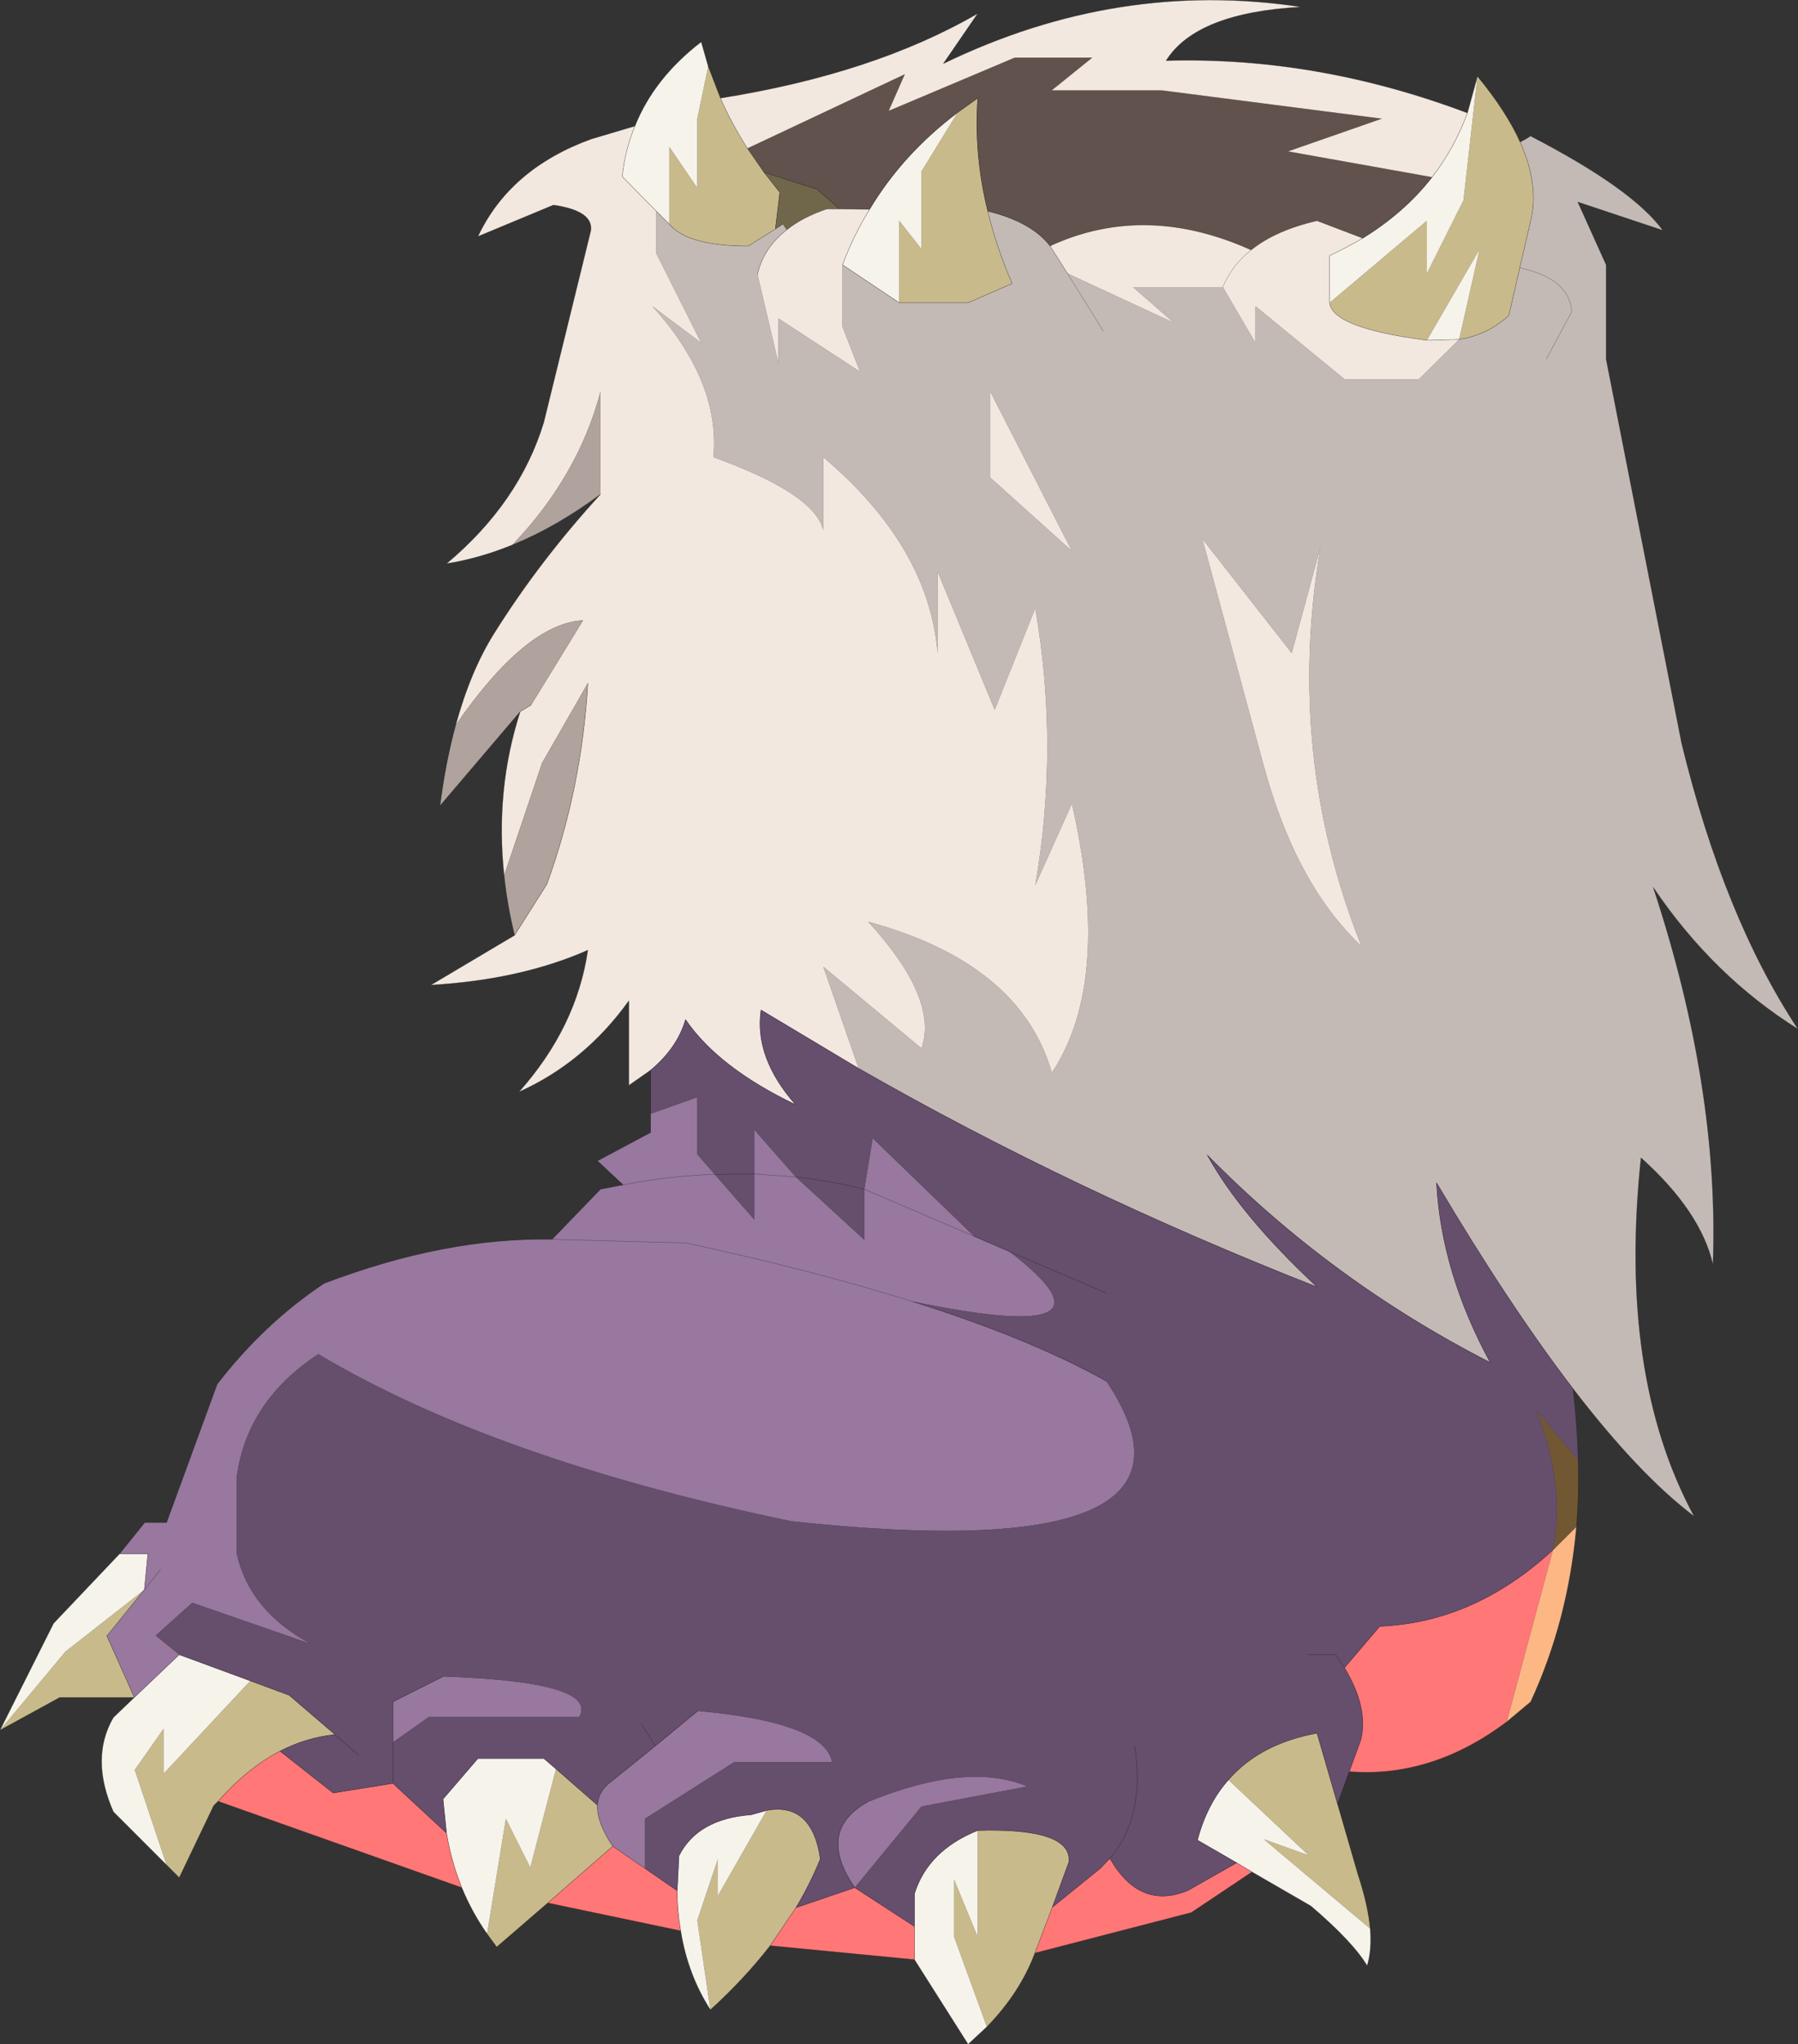 <?xml version="1.0" encoding="UTF-8" standalone="no"?>
<svg xmlns:xlink="http://www.w3.org/1999/xlink" height="234.3px" width="206.15px" xmlns="http://www.w3.org/2000/svg">
  <rect width="100%" height="100%" fill="#333333" stroke="none"/>
  <g transform="matrix(1.0, 0.0, 0.0, 1.0, 103.05, 117.15)">
    <path d="M6.75 -104.25 L9.05 -105.9 Q8.6 -99.4 10.2 -92.95 11.2 -88.8 13.0 -84.65 L7.95 -82.45 0.05 -82.45 0.05 -91.85 2.6 -88.6 2.6 -97.5 6.75 -104.25 M-17.35 -100.15 L-15.45 -97.4 -13.65 -95.1 -14.15 -90.9 -17.25 -88.95 Q-24.2 -88.95 -26.3 -91.45 L-26.3 -100.3 -23.1 -95.6 -23.1 -103.55 -21.85 -109.55 -20.45 -105.9 Q-19.15 -102.95 -17.35 -100.15 M50.3 89.6 L52.65 97.7 Q53.8 101.2 54.05 103.9 L41.85 93.65 47.0 95.5 37.8 86.85 Q41.4 82.7 47.95 81.5 L50.3 89.6 M15.6 106.7 Q13.9 111.25 10.1 115.15 L6.35 104.85 6.35 98.3 9.05 104.85 9.05 92.65 Q19.85 92.35 19.5 96.25 L17.6 101.45 15.6 106.7 M-14.75 105.85 Q-17.7 109.65 -21.6 113.2 L-23.1 102.95 -20.75 95.95 -20.75 100.15 -15.15 90.35 Q-9.95 89.4 -9.0 95.9 -10.15 98.75 -11.8 101.5 L-14.75 105.85 M-40.25 100.95 L-46.1 106.0 -47.2 104.5 -45.05 91.3 -42.25 96.9 -39.3 85.6 -34.55 89.75 Q-34.65 91.7 -32.8 94.45 L-40.25 100.95 M-78.05 89.3 L-78.55 89.8 -82.5 98.05 -83.95 96.6 -87.6 85.7 -84.3 81.0 -84.3 86.15 -74.35 75.5 -69.9 77.15 -64.65 81.65 Q-67.95 82.0 -70.95 83.55 -74.7 85.5 -78.05 89.3 M-87.65 77.4 L-96.2 77.4 -103.05 81.15 -95.55 72.15 -86.55 65.1 -90.8 70.35 -87.65 77.4 M66.35 -108.4 Q69.65 -104.4 71.25 -100.85 73.45 -95.9 72.45 -91.85 L71.2 -86.45 69.95 -81.0 Q67.5 -78.75 64.25 -78.25 L66.6 -88.6 60.55 -78.15 Q49.7 -79.55 49.4 -82.45 L60.55 -91.85 60.55 -85.8 64.75 -94.2 66.35 -108.4" fill="#c9ba8b" fill-rule="evenodd" stroke="none"/>
    <path d="M6.75 -104.25 L2.6 -97.5 2.6 -88.6 0.05 -91.85 0.05 -82.45 -6.45 -86.8 Q-5.2 -90.15 -3.35 -93.15 0.45 -99.5 6.75 -104.25 M53.2 -89.85 Q58.0 -92.8 61.15 -96.85 63.7 -100.15 65.2 -104.2 L66.35 -108.4 64.75 -94.2 60.55 -85.8 60.55 -91.85 49.4 -82.45 49.4 -87.85 Q51.4 -88.8 53.2 -89.85 M54.05 103.9 Q54.25 106.35 53.7 108.15 52.1 105.45 47.25 101.3 L40.5 97.4 38.75 96.35 34.25 93.75 Q35.35 89.6 37.8 86.85 L47.0 95.5 41.85 93.65 54.05 103.9 M10.1 115.15 L7.95 117.15 1.8 107.45 1.8 103.65 1.8 99.9 Q3.35 94.95 9.05 92.65 L9.05 104.85 6.35 98.3 6.35 104.85 10.1 115.15 M-21.6 113.2 Q-24.2 109.15 -25.0 104.15 -25.4 101.95 -25.4 99.55 L-25.2 95.55 Q-23.05 91.3 -16.9 90.85 L-15.15 90.35 -20.75 100.15 -20.75 95.95 -23.1 102.95 -21.6 113.2 M-47.2 104.5 Q-48.95 102.0 -50.1 99.2 -51.3 96.25 -51.85 92.95 L-52.25 89.05 -48.25 84.4 -40.7 84.4 -39.3 85.6 -42.25 96.9 -45.05 91.3 -47.2 104.5 M-83.95 96.6 L-90.05 90.5 Q-92.75 84.35 -90.05 79.7 L-87.65 77.4 -82.5 72.5 -74.35 75.5 -84.3 86.15 -84.3 81.0 -87.6 85.7 -83.95 96.6 M-103.05 81.15 L-96.9 68.9 -89.35 60.95 -86.1 60.95 -86.5 65.05 -86.55 65.1 -95.55 72.15 -103.05 81.15 M-30.25 -102.7 Q-28.05 -108.2 -22.65 -112.35 L-21.85 -109.55 -23.1 -103.55 -23.1 -95.6 -26.3 -100.3 -26.3 -91.45 -27.8 -92.95 -31.7 -96.9 Q-31.4 -99.95 -30.25 -102.7 M60.55 -78.15 L66.6 -88.6 64.25 -78.25 60.55 -78.15" fill="#f6f3eb" fill-rule="evenodd" stroke="none"/>
    <path d="M77.9 50.2 Q78.0 54.1 77.7 57.8 L75.0 60.5 Q76.5 53.3 73.15 44.55 L77.9 50.2" fill="#725832" fill-rule="evenodd" stroke="none"/>
    <path d="M69.7 80.2 Q61.1 86.65 51.65 85.9 L53.0 82.2 Q53.85 78.55 51.1 74.0 L55.15 69.25 Q66.0 68.8 75.0 60.5 L69.7 80.2 M40.5 97.4 L33.55 102.05 15.6 106.7 17.6 101.45 23.1 97.0 24.2 95.85 Q27.65 101.85 33.2 99.5 L38.75 96.35 40.5 97.4 M1.8 107.45 L-14.75 105.85 -11.8 101.5 -5.05 99.2 1.8 103.65 1.8 107.45 M-25.0 104.15 L-40.25 100.95 -32.8 94.45 -29.1 97.0 -25.4 99.55 Q-25.4 101.95 -25.0 104.15 M-50.1 99.2 L-78.05 89.3 Q-74.7 85.5 -70.95 83.55 L-64.85 88.35 -58.0 87.25 -51.85 92.95 Q-51.3 96.25 -50.1 99.2" fill="#ff7777" fill-rule="evenodd" stroke="none"/>
    <path d="M77.7 57.8 Q76.75 68.6 72.45 77.9 L69.7 80.2 75.0 60.5 77.7 57.8" fill="#fcb785" fill-rule="evenodd" stroke="none"/>
    <path d="M-15.45 -97.4 L-9.35 -95.45 -6.8 -93.2 -8.25 -93.2 Q-11.05 -92.25 -12.85 -90.8 L-13.3 -91.45 -14.15 -90.9 -13.65 -95.1 -15.45 -97.4" fill="url(#gradient0)" fill-rule="evenodd" stroke="none"/>
    <path d="M0.05 -82.45 L7.95 -82.45 13.0 -84.65 Q11.2 -88.8 10.2 -92.95 15.25 -91.7 17.35 -88.95 L18.05 -87.85 19.35 -85.8 31.55 -80.15 26.85 -84.25 37.15 -84.25 40.9 -77.85 40.9 -82.05 51.15 -73.65 59.6 -73.65 64.25 -78.25 Q67.5 -78.75 69.95 -81.0 L71.2 -86.45 72.45 -91.85 Q73.45 -95.9 71.25 -100.85 L72.15 -101.35 72.45 -101.55 Q84.15 -95.5 87.6 -90.75 L77.85 -94.0 81.1 -86.8 81.1 -76.0 89.75 -32.0 Q94.6 -12.05 103.1 0.8 93.35 -5.3 86.5 -15.45 94.1 7.55 93.35 27.8 91.95 21.7 85.1 15.55 82.45 40.5 91.2 56.65 84.9 51.9 77.3 42.0 70.05 32.55 61.65 18.4 62.2 28.7 67.8 39.0 49.6 29.7 35.35 15.2 39.15 22.15 47.95 30.35 19.85 19.3 -4.6 5.3 L-8.65 -6.35 2.6 3.0 Q4.6 -2.65 -3.5 -11.5 13.95 -6.75 17.55 5.8 24.5 -4.65 19.85 -25.05 L15.65 -15.7 Q18.4 -31.55 15.65 -47.45 L11.0 -35.8 4.45 -51.65 4.45 -42.3 Q3.45 -54.5 -8.65 -64.75 L-8.65 -56.35 Q-9.6 -60.55 -21.25 -64.75 -20.45 -73.4 -28.25 -82.05 L-22.65 -77.85 -27.8 -88.1 -27.8 -92.95 -26.3 -91.45 Q-24.2 -88.95 -17.25 -88.95 L-14.15 -90.9 -13.3 -91.45 -12.85 -90.8 Q-15.5 -88.75 -16.2 -85.7 L-13.8 -75.5 -13.8 -80.65 -4.45 -74.55 -6.45 -79.7 -6.45 -86.8 0.05 -82.45 M74.25 -76.0 L77.15 -81.4 Q77.0 -83.8 74.75 -85.15 73.35 -86.0 71.2 -86.45 73.35 -86.0 74.75 -85.15 77.0 -83.8 77.15 -81.4 L74.25 -76.0 M23.45 -79.2 L19.35 -85.8 23.45 -79.2 M10.5 -62.4 L19.85 -54.0 10.5 -72.25 10.5 -62.4 M41.85 -29.35 Q45.55 -15.75 53.05 -8.7 44.3 -30.6 48.35 -54.45 L45.05 -42.3 34.8 -55.4 41.85 -29.35" fill="#c4bab5" fill-rule="evenodd" stroke="none"/>
    <path d="M10.2 -92.95 Q8.6 -99.4 9.05 -105.9 L6.75 -104.25 Q0.45 -99.5 -3.35 -93.15 L-6.8 -93.2 -9.35 -95.45 -15.45 -97.4 -17.35 -100.15 0.7 -108.65 -1.15 -104.45 13.3 -110.55 22.2 -110.55 17.55 -106.8 30.15 -106.8 55.4 -103.55 44.65 -99.8 61.15 -96.85 Q58.0 -92.8 53.2 -89.85 L47.95 -91.85 Q43.2 -90.75 40.4 -88.5 28.4 -93.9 17.65 -89.1 L17.35 -88.95 Q15.25 -91.7 10.2 -92.95" fill="#61524e" fill-rule="evenodd" stroke="none"/>
    <path d="M17.65 -89.1 Q28.4 -93.9 40.4 -88.5 43.2 -90.75 47.95 -91.85 L53.2 -89.85 Q51.4 -88.8 49.4 -87.85 L49.4 -82.45 Q49.7 -79.55 60.55 -78.15 L64.25 -78.25 59.6 -73.65 51.15 -73.65 40.9 -82.05 40.9 -77.85 37.15 -84.25 26.85 -84.25 31.55 -80.15 19.35 -85.8 18.05 -87.85 17.35 -88.95 17.65 -89.1 M61.15 -96.85 L44.65 -99.8 55.4 -103.55 30.15 -106.8 17.55 -106.8 22.2 -110.55 13.3 -110.55 -1.15 -104.45 0.7 -108.65 -17.35 -100.15 Q-19.15 -102.95 -20.45 -105.9 -2.85 -108.7 9.05 -115.6 L5.1 -109.85 Q25.1 -119.55 46.15 -116.35 34.1 -115.7 30.65 -110.2 47.95 -110.7 65.2 -104.2 63.7 -100.15 61.15 -96.85 M-6.8 -93.2 L-3.35 -93.15 Q-5.2 -90.15 -6.45 -86.8 L-6.45 -79.7 -4.45 -74.55 -13.8 -80.65 -13.8 -75.5 -16.2 -85.7 Q-15.5 -88.75 -12.85 -90.8 -11.05 -92.25 -8.25 -93.2 L-6.8 -93.2 M-28.45 5.5 L-30.95 7.25 -30.95 -2.45 Q-36.0 4.6 -43.55 8.0 -36.95 0.6 -35.65 -8.25 -43.35 -4.85 -53.65 -4.25 L-44.05 -9.95 -40.35 -15.8 Q-36.35 -26.8 -35.65 -38.85 L-40.9 -29.7 -45.25 -16.8 Q-46.3 -26.65 -43.4 -35.6 L-42.15 -36.35 -36.2 -46.05 Q-42.75 -45.7 -50.8 -34.05 -49.1 -40.25 -46.4 -44.55 -41.2 -52.85 -34.2 -60.5 L-34.2 -72.25 Q-36.75 -62.6 -44.3 -54.7 -48.1 -53.15 -51.85 -52.55 -43.5 -59.55 -40.7 -68.75 L-35.3 -90.75 Q-35.05 -93.0 -39.6 -93.65 L-48.25 -90.05 Q-44.6 -97.8 -35.3 -101.2 L-30.25 -102.7 Q-31.4 -99.95 -31.7 -96.9 L-27.8 -92.95 -27.8 -88.1 -22.65 -77.85 -28.25 -82.05 Q-20.45 -73.4 -21.25 -64.75 -9.6 -60.55 -8.65 -56.35 L-8.65 -64.75 Q3.45 -54.5 4.45 -42.3 L4.45 -51.65 11.0 -35.8 15.65 -47.45 Q18.4 -31.55 15.65 -15.7 L19.85 -25.05 Q24.5 -4.65 17.55 5.8 13.95 -6.75 -3.5 -11.5 4.6 -2.65 2.6 3.0 L-8.65 -6.35 -4.6 5.3 -15.8 -1.4 Q-16.6 4.05 -11.85 9.45 -20.7 5.2 -24.45 -0.3 -25.4 2.95 -28.45 5.5 M37.15 -84.25 Q38.2 -86.75 40.4 -88.5 38.2 -86.75 37.15 -84.25 M10.5 -62.4 L10.5 -72.25 19.85 -54.0 10.5 -62.4 M41.85 -29.35 L34.8 -55.4 45.05 -42.3 48.35 -54.45 Q44.3 -30.6 53.05 -8.7 45.55 -15.75 41.85 -29.35" fill="#f2e8e0" fill-rule="evenodd" stroke="none"/>
    <path d="M-44.05 -9.95 Q-44.9 -13.45 -45.25 -16.8 L-40.9 -29.7 -35.65 -38.85 Q-36.35 -26.8 -40.35 -15.8 L-44.05 -9.95 M-43.4 -35.6 L-52.6 -24.8 Q-51.95 -29.85 -50.8 -34.05 -42.75 -45.7 -36.2 -46.05 L-42.15 -36.35 -43.4 -35.6 M-34.2 -60.5 Q-39.25 -56.75 -44.3 -54.7 -36.75 -62.6 -34.2 -72.25 L-34.2 -60.5" fill="#b0a29d" fill-rule="evenodd" stroke="none"/>
    <path d="M-89.35 60.95 L-86.45 57.35 -83.95 57.35 -78.15 41.5 Q-72.8 34.55 -65.9 29.95 -52.0 24.65 -39.75 24.9 L-34.2 19.15 -31.6 18.65 -34.55 15.9 -28.45 12.65 -28.45 10.5 -23.1 8.6 -23.1 15.15 -21.1 17.45 -16.55 22.65 -16.55 17.4 -11.8 17.75 -16.55 17.4 -16.55 12.35 -11.8 17.75 -3.95 24.95 -3.95 19.15 -3.0 13.3 8.65 24.55 12.7 26.3 Q27.0 37.3 1.5 32.0 -9.8 28.45 -24.45 25.3 L-39.75 24.9 -24.45 25.3 Q-9.8 28.45 1.5 32.0 15.05 36.25 23.8 41.15 38.2 62.65 -12.35 57.2 -46.25 50.15 -66.55 38.05 -74.7 43.4 -75.9 52.05 L-75.9 60.95 Q-74.45 67.45 -67.45 71.25 L-81.0 66.55 -85.2 70.3 -82.5 72.5 -87.65 77.4 -90.8 70.35 -86.55 65.1 -86.5 65.05 -86.1 60.95 -89.35 60.95 M-31.6 18.65 Q-26.25 17.6 -21.1 17.45 -26.25 17.6 -31.6 18.65 M8.65 24.55 L-3.95 19.15 8.65 24.55 M-58.0 82.55 L-58.0 77.9 -52.25 75.0 Q-34.35 75.6 -36.65 79.65 L-53.9 79.65 -58.0 82.55 M-27.9 82.95 L-23.05 78.95 Q-8.55 80.25 -7.65 84.8 L-18.85 84.8 -29.1 91.3 -29.1 97.0 -32.8 94.45 Q-34.65 91.7 -34.55 89.75 -34.45 88.05 -32.8 86.9 L-27.9 82.95 M-5.05 99.2 Q-9.5 92.7 -3.6 89.4 7.85 84.7 14.75 87.6 L2.6 89.9 -5.05 99.2 M-84.65 62.75 L-86.5 65.05 -84.65 62.75" fill="#98789e" fill-rule="evenodd" stroke="none"/>
    <path d="M77.3 42.0 Q77.8 46.2 77.9 50.2 L73.15 44.55 Q76.5 53.3 75.0 60.5 66.0 68.8 55.15 69.25 L51.1 74.0 50.1 72.5 46.9 72.5 50.1 72.5 51.1 74.0 Q53.85 78.55 53.0 82.2 L51.65 85.9 50.3 89.6 47.95 81.5 Q41.4 82.7 37.8 86.85 35.35 89.6 34.25 93.75 L38.75 96.35 33.2 99.5 Q27.65 101.85 24.2 95.85 L23.1 97.0 17.6 101.45 19.5 96.25 Q19.85 92.35 9.05 92.65 3.35 94.95 1.8 99.9 L1.8 103.65 -5.05 99.2 -11.8 101.5 Q-10.15 98.75 -9.0 95.9 -9.95 89.4 -15.15 90.35 L-16.9 90.85 Q-23.05 91.3 -25.2 95.55 L-25.4 99.55 -29.1 97.0 -29.1 91.3 -18.85 84.8 -7.65 84.8 Q-8.55 80.25 -23.05 78.95 L-27.9 82.95 -29.55 80.4 -27.9 82.95 -32.8 86.9 Q-34.45 88.05 -34.55 89.75 L-39.3 85.6 -40.7 84.4 -48.25 84.4 -52.25 89.05 -51.85 92.95 -58.0 87.25 -64.85 88.35 -70.95 83.55 Q-67.95 82.0 -64.65 81.65 L-61.95 84.0 -64.65 81.65 -69.9 77.15 -74.35 75.5 -82.5 72.5 -85.2 70.3 -81.0 66.55 -67.45 71.25 Q-74.45 67.45 -75.9 60.95 L-75.9 52.05 Q-74.7 43.4 -66.55 38.05 -46.25 50.15 -12.35 57.2 38.2 62.65 23.8 41.15 15.05 36.25 1.5 32.0 27.0 37.3 12.7 26.3 L8.65 24.55 -3.0 13.3 -3.95 19.15 Q-7.8 18.2 -11.8 17.75 -7.8 18.2 -3.95 19.15 L-3.95 24.95 -11.8 17.75 -16.55 12.35 -16.55 17.4 -16.55 22.65 -21.1 17.45 -16.55 17.4 -21.1 17.45 -23.1 15.15 -23.1 8.6 -28.45 10.5 -28.45 5.5 Q-25.4 2.95 -24.45 -0.3 -20.7 5.2 -11.85 9.45 -16.6 4.05 -15.8 -1.4 L-4.6 5.3 Q19.85 19.3 47.95 30.35 39.15 22.15 35.35 15.2 49.6 29.7 67.8 39.0 62.2 28.7 61.65 18.4 70.05 32.55 77.3 42.0 M23.8 31.05 L12.7 26.3 23.8 31.05 M-58.0 82.55 L-58.0 87.25 -58.0 82.55 -53.9 79.65 -36.65 79.65 Q-34.35 75.6 -52.25 75.0 L-58.0 77.9 -58.0 82.55 M-3.6 89.4 Q-9.5 92.7 -5.05 99.2 L2.6 89.9 14.75 87.6 Q7.85 84.7 -3.6 89.4 M27.05 82.95 Q28.3 91.05 24.2 95.85 28.3 91.05 27.05 82.95" fill="#664e6d" fill-rule="evenodd" stroke="none"/>
    <path d="M10.2 -92.95 Q8.6 -99.4 9.05 -105.9 L6.75 -104.25 Q0.45 -99.5 -3.35 -93.15 L-6.8 -93.2 -8.25 -93.2 Q-11.05 -92.25 -12.85 -90.8 -15.5 -88.75 -16.2 -85.7 M0.05 -82.45 L7.95 -82.45 13.0 -84.65 Q11.2 -88.8 10.2 -92.95 15.25 -91.7 17.35 -88.95 L17.65 -89.1 Q28.4 -93.9 40.4 -88.5 43.2 -90.75 47.95 -91.85 L53.2 -89.85 Q58.0 -92.8 61.15 -96.85 63.7 -100.15 65.2 -104.2 47.95 -110.7 30.65 -110.2 34.1 -115.7 46.15 -116.35 25.1 -119.55 5.1 -109.85 L9.05 -115.6 Q-2.85 -108.7 -20.45 -105.9 -19.15 -102.95 -17.35 -100.15 L-15.45 -97.4 -9.35 -95.45 -6.8 -93.2 M72.45 -101.55 Q84.15 -95.5 87.6 -90.75 L77.85 -94.0 81.1 -86.8 81.1 -76.0 89.75 -32.0 Q94.6 -12.05 103.1 0.8 93.35 -5.3 86.5 -15.45 94.1 7.55 93.35 27.8 91.95 21.7 85.1 15.55 82.45 40.5 91.2 56.65 84.9 51.9 77.3 42.0 77.8 46.2 77.9 50.2 78.0 54.1 77.7 57.8 76.75 68.6 72.45 77.9 L69.7 80.2 Q61.1 86.65 51.65 85.9 L50.3 89.6 52.65 97.7 Q53.8 101.2 54.05 103.9 54.25 106.35 53.7 108.15 52.1 105.45 47.25 101.3 L40.5 97.4 33.55 102.05 15.6 106.7 Q13.9 111.25 10.1 115.15 L7.95 117.15 1.8 107.45 -14.75 105.85 Q-17.7 109.65 -21.6 113.2 -24.2 109.15 -25.0 104.15 L-40.25 100.95 -46.1 106.0 -47.2 104.5 Q-48.95 102.0 -50.1 99.2 L-78.05 89.3 -78.55 89.8 -82.5 98.05 -83.95 96.6 -90.05 90.5 Q-92.75 84.35 -90.05 79.7 L-87.65 77.4 -96.2 77.4 -103.05 81.15 -96.9 68.9 -89.35 60.95 -86.45 57.35 -83.95 57.35 -78.15 41.5 Q-72.8 34.55 -65.9 29.95 -52.0 24.65 -39.75 24.9 L-34.2 19.15 -31.6 18.65 -34.55 15.9 -28.45 12.65 -28.45 10.5 -28.45 5.5 -30.95 7.25 -30.95 -2.45 Q-36.0 4.6 -43.55 8.0 -36.95 0.6 -35.65 -8.25 -43.35 -4.85 -53.65 -4.25 L-44.05 -9.95 Q-44.9 -13.45 -45.25 -16.8 -46.3 -26.65 -43.4 -35.6 L-52.6 -24.8 Q-51.95 -29.85 -50.8 -34.05 -49.1 -40.25 -46.4 -44.55 -41.2 -52.85 -34.2 -60.5 -39.25 -56.75 -44.3 -54.7 -48.1 -53.15 -51.85 -52.55 -43.5 -59.55 -40.7 -68.75 L-35.3 -90.75 Q-35.05 -93.0 -39.6 -93.65 L-48.25 -90.05 Q-44.6 -97.8 -35.3 -101.2 L-30.25 -102.7 Q-28.05 -108.2 -22.65 -112.35 L-21.85 -109.55 -20.45 -105.9 M65.2 -104.2 L66.35 -108.4 Q69.65 -104.4 71.25 -100.85 73.45 -95.9 72.45 -91.85 L71.2 -86.45 Q73.35 -86.0 74.75 -85.15 77.0 -83.8 77.15 -81.4 L74.25 -76.0 M64.25 -78.25 Q67.5 -78.75 69.95 -81.0 L71.2 -86.45 M19.35 -85.8 L23.45 -79.2 M60.55 -78.15 Q49.7 -79.55 49.4 -82.45 L49.4 -87.85 Q51.4 -88.8 53.2 -89.85 M64.25 -78.25 L60.55 -78.15 M40.4 -88.5 Q38.2 -86.75 37.15 -84.25 M17.35 -88.95 L18.05 -87.85 19.35 -85.8 M-4.6 5.3 Q19.85 19.3 47.95 30.35 39.15 22.15 35.35 15.2 49.6 29.7 67.8 39.0 62.2 28.7 61.65 18.4 70.05 32.55 77.3 42.0 M-6.45 -86.8 Q-5.2 -90.15 -3.35 -93.15 M-6.45 -86.8 L0.05 -82.45 M-13.3 -91.45 L-14.15 -90.9 -17.25 -88.95 Q-24.2 -88.95 -26.3 -91.45 L-27.8 -92.95 -31.7 -96.9 Q-31.4 -99.95 -30.25 -102.7 M-15.45 -97.4 L-13.65 -95.1 -14.15 -90.9 M-43.4 -35.6 L-42.15 -36.35 M-44.05 -9.95 L-40.35 -15.8 Q-36.35 -26.8 -35.65 -38.85 M-21.1 17.45 Q-26.25 17.6 -31.6 18.65 M-11.8 17.75 L-16.55 17.4 -21.1 17.45 M8.65 24.55 L12.7 26.3 23.8 31.05 M-11.8 17.75 Q-7.8 18.2 -3.95 19.15 L8.65 24.55 M1.5 32.0 Q-9.8 28.45 -24.45 25.3 L-39.75 24.9 M23.8 41.15 Q15.05 36.25 1.5 32.0 M-61.95 84.0 L-64.65 81.65 Q-67.95 82.0 -70.95 83.55 L-64.85 88.35 -58.0 87.25 -58.0 82.55 -58.0 77.9 -52.25 75.0 M-64.65 81.65 L-69.9 77.15 -74.35 75.5 -82.5 72.5 -87.65 77.4 -90.8 70.35 -86.55 65.1 -86.5 65.05 -86.1 60.95 -89.35 60.95 M-78.05 89.3 Q-74.7 85.5 -70.95 83.55 M-39.3 85.6 L-40.7 84.4 -48.25 84.4 -52.25 89.05 -51.85 92.95 Q-51.3 96.25 -50.1 99.2 M-51.85 92.95 L-58.0 87.25 M-27.9 82.95 L-23.05 78.95 M-29.1 97.0 L-25.4 99.55 -25.2 95.55 Q-23.05 91.3 -16.9 90.85 L-15.15 90.35 Q-9.95 89.4 -9.0 95.9 -10.15 98.75 -11.8 101.5 L-5.05 99.2 Q-9.5 92.7 -3.6 89.4 M-5.05 99.2 L1.8 103.65 1.8 99.9 Q3.35 94.95 9.05 92.65 19.85 92.35 19.5 96.25 L17.6 101.45 23.1 97.0 24.2 95.85 Q28.3 91.05 27.05 82.95 M-29.55 80.4 L-27.9 82.95 -32.8 86.9 Q-34.45 88.05 -34.55 89.75 -34.65 91.7 -32.8 94.45 L-29.1 97.0 M-34.55 89.75 L-39.3 85.6 M-86.5 65.05 L-84.65 62.75 M-25.4 99.55 Q-25.4 101.95 -25.0 104.15 M-11.8 101.5 L-14.75 105.85 M-40.25 100.95 L-32.8 94.45 M37.8 86.85 Q35.35 89.6 34.25 93.75 L38.75 96.35 40.5 97.4 M75.0 60.5 L77.7 57.8 M51.1 74.0 L55.15 69.25 Q66.0 68.8 75.0 60.5 M51.1 74.0 L50.1 72.5 46.9 72.5 M51.65 85.9 L53.0 82.2 Q53.85 78.55 51.1 74.0 M50.3 89.6 L47.95 81.5 Q41.4 82.7 37.8 86.85 M1.8 107.45 L1.8 103.65 M17.6 101.45 L15.6 106.7 M38.75 96.35 L33.2 99.5 Q27.65 101.85 24.2 95.85 M-28.45 5.5 Q-25.4 2.95 -24.45 -0.3 -20.7 5.2 -11.85 9.45 -16.6 4.05 -15.8 -1.4 L-4.6 5.3" fill="none" stroke="#000000" stroke-linecap="round" stroke-linejoin="round" stroke-opacity="0.4" stroke-width="0.05"/>
  </g>
  <defs>
    <linearGradient gradientTransform="matrix(0.08, 0.0, 0.0, 0.097, 37.4, -22.45)" gradientUnits="userSpaceOnUse" id="gradient0" spreadMethod="pad" x1="-819.2" x2="819.2">
      <stop offset="0.0" stop-color="#70654b"/>
      <stop offset="1.0" stop-color="#727149"/>
    </linearGradient>
  </defs>
</svg>
